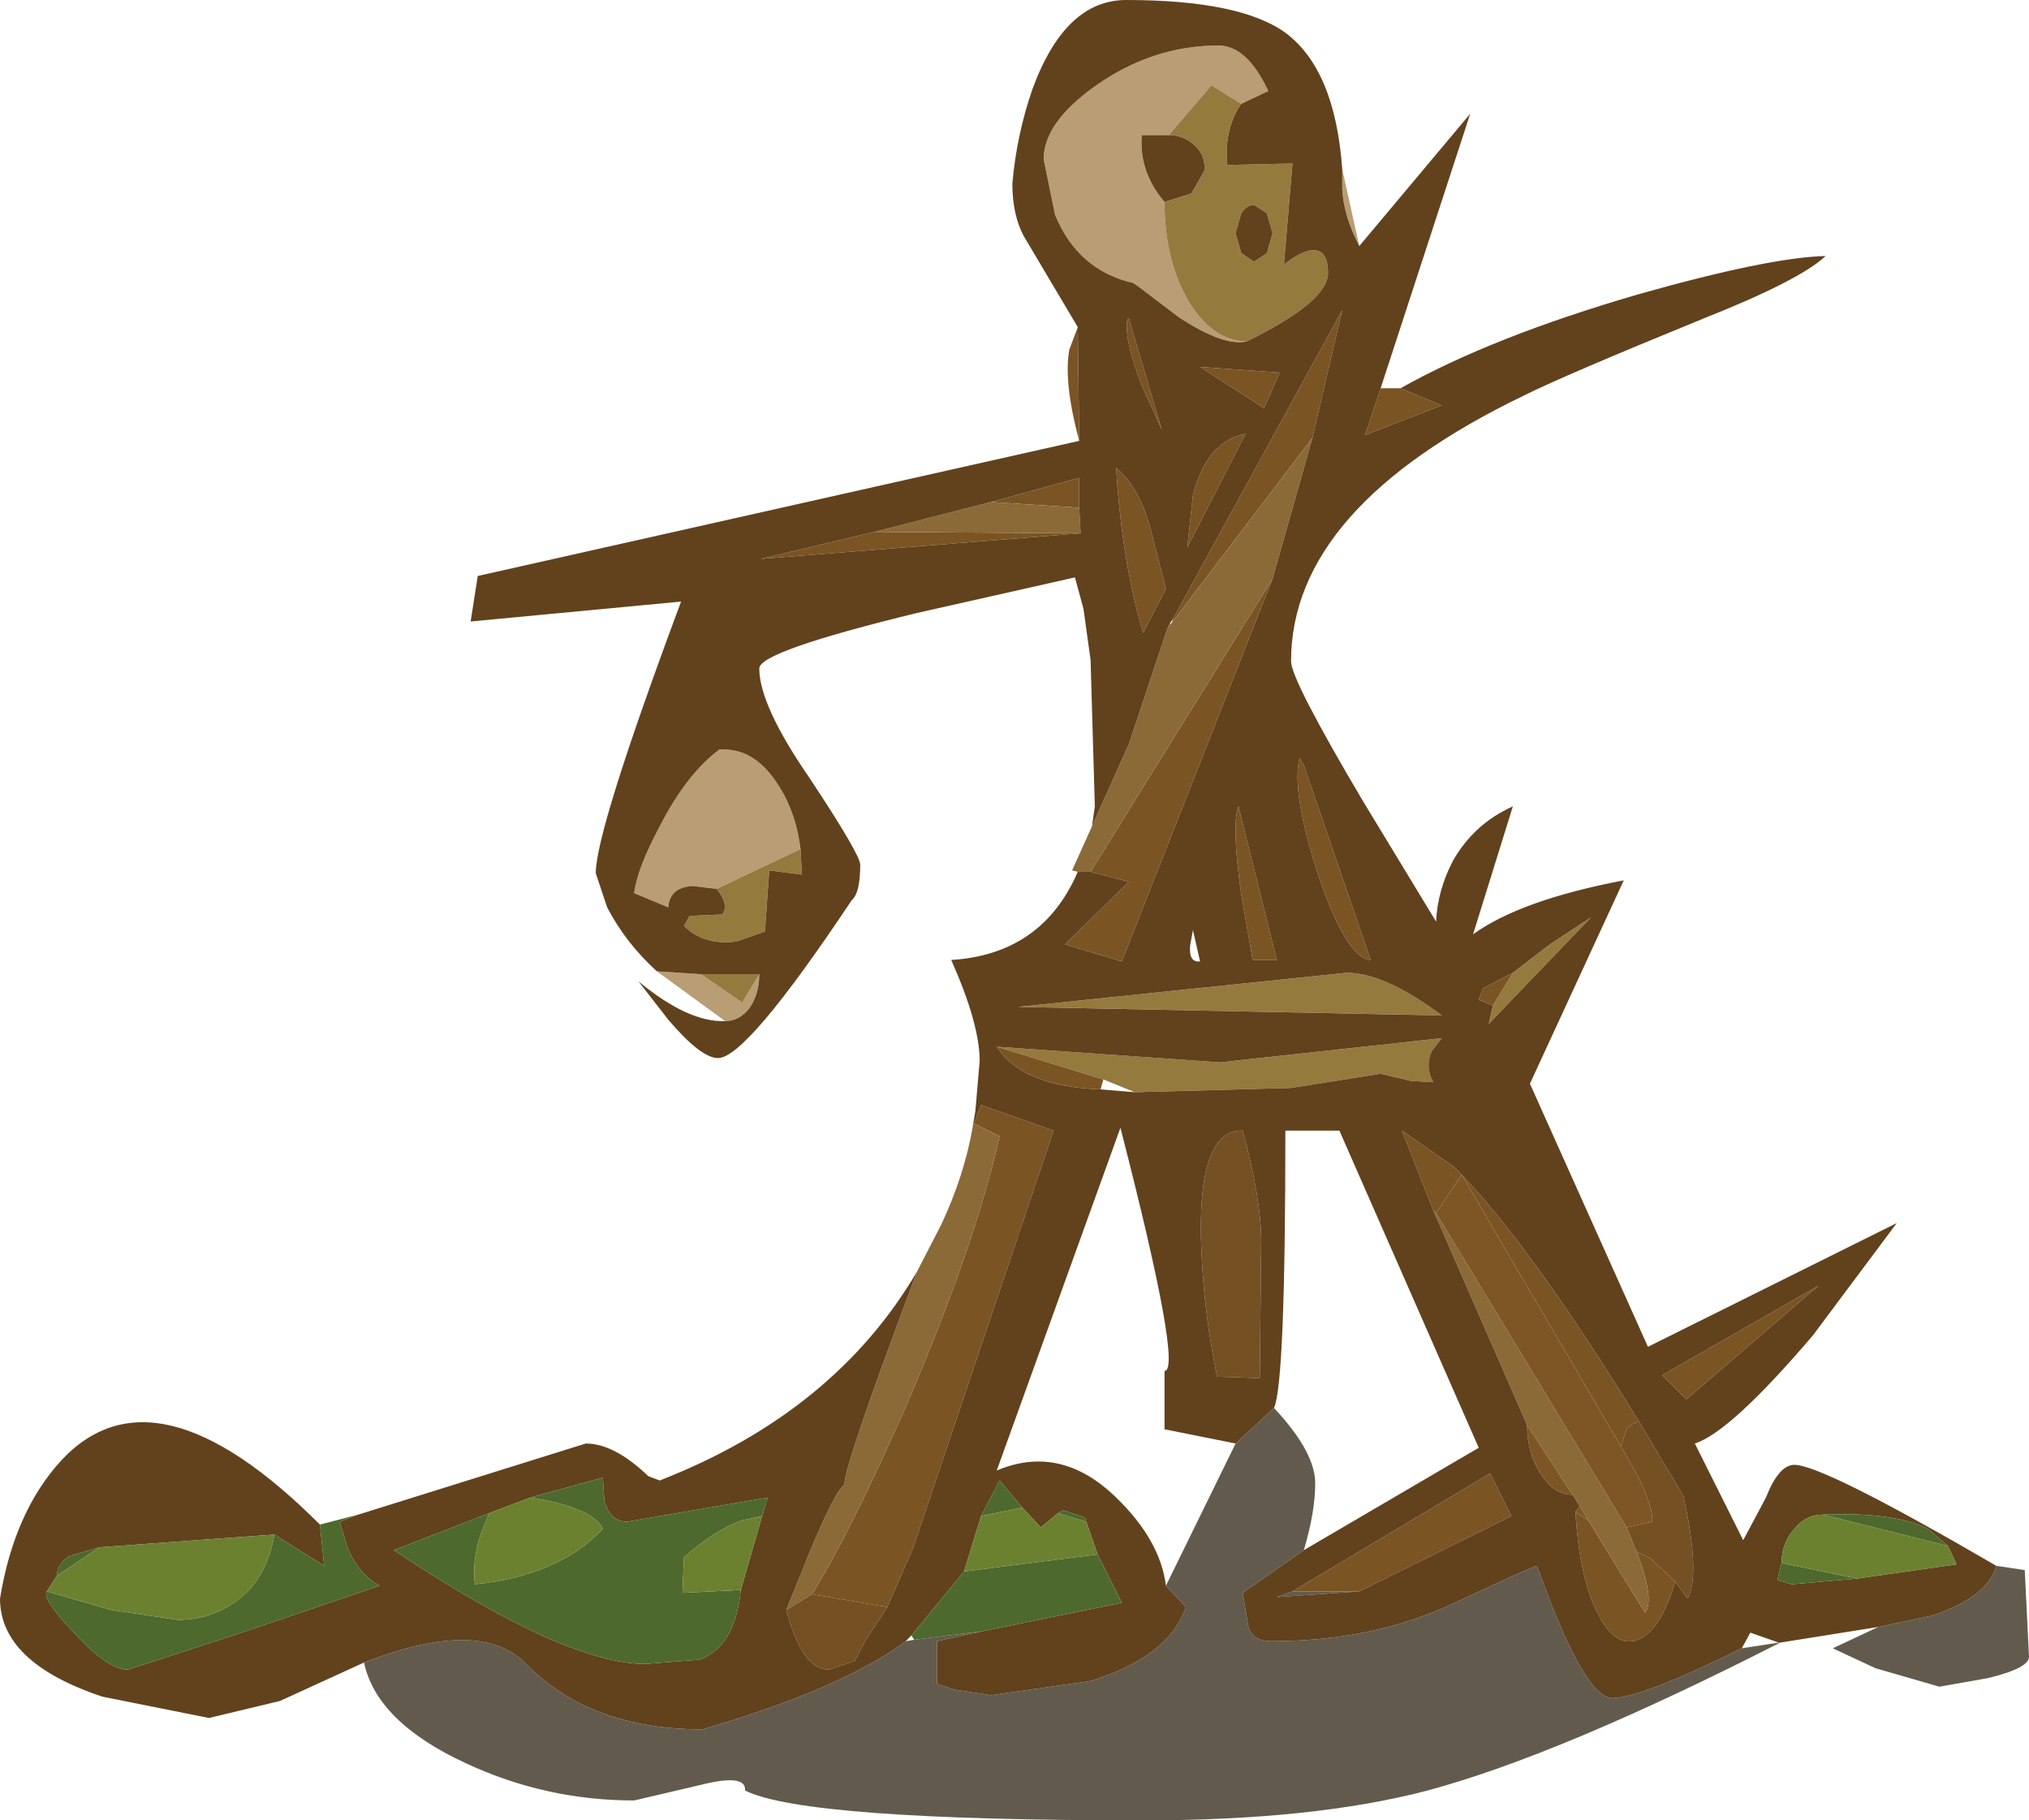 <?xml version="1.0" encoding="UTF-8" standalone="no"?>
<svg xmlns:ffdec="https://www.free-decompiler.com/flash" xmlns:xlink="http://www.w3.org/1999/xlink" ffdec:objectType="frame" height="64.0px" width="71.35px" xmlns="http://www.w3.org/2000/svg">
  <g transform="matrix(1.0, 0.0, 0.0, 1.0, -0.05, 0.0)">
    <use ffdec:characterId="1326" height="64.0" transform="matrix(1.0, 0.0, 0.0, 1.0, 0.05, 0.0)" width="71.35" xlink:href="#sprite0"/>
  </g>
  <defs>
    <g id="sprite0" transform="matrix(1.0, 0.0, 0.0, 1.0, -0.05, 0.0)">
      <use ffdec:characterId="1325" height="64.0" transform="matrix(1.0, 0.0, 0.0, 1.0, 0.05, 0.0)" width="71.35" xlink:href="#shape0"/>
    </g>
    <g id="shape0" transform="matrix(1.0, 0.0, 0.0, 1.0, -0.05, 0.0)">
      <path d="M41.0 7.1 Q41.0 9.15 41.85 10.6 42.7 12.0 43.9 12.0 43.1 12.2 41.5 11.15 L40.05 10.05 39.9 9.95 Q37.95 9.5 37.15 7.55 L36.75 5.6 Q36.75 4.3 38.6 3.0 40.6 1.6 42.9 1.6 43.9 1.6 44.65 3.2 L43.7 3.65 42.65 3.0 41.15 4.75 40.2 4.75 Q40.1 6.05 41.0 7.1 M47.85 8.65 Q47.3 7.6 47.25 6.65 L47.25 5.95 47.85 8.65 M23.15 34.15 L24.7 34.25 26.15 35.25 26.75 34.25 Q26.75 34.95 26.4 35.45 26.05 35.9 25.55 35.9 L23.15 34.15 M25.25 31.25 L24.4 31.15 Q23.6 31.2 23.55 31.9 L22.35 31.4 Q22.45 30.55 23.25 29.05 24.2 27.2 25.35 26.35 L25.5 26.35 Q26.65 26.35 27.45 27.65 28.05 28.6 28.2 29.85 L25.25 31.25" fill="#b99d75" fill-rule="evenodd" stroke="none"/>
      <path d="M41.0 7.1 L41.95 6.8 42.4 6.0 Q42.45 5.5 42.1 5.15 41.7 4.75 41.15 4.75 L42.65 3.0 43.7 3.65 Q43.3 4.2 43.2 5.05 L43.2 5.8 45.5 5.75 45.2 9.3 Q45.9 8.75 46.3 8.8 46.75 8.85 46.75 9.6 46.75 10.6 43.9 12.0 42.7 12.0 41.85 10.6 41.0 9.15 41.0 7.1 M44.6 7.5 L44.15 7.2 Q43.9 7.2 43.7 7.5 L43.5 8.2 43.7 8.9 44.15 9.2 44.6 8.9 44.8 8.2 44.6 7.5 M24.7 34.25 L26.75 34.25 26.15 35.25 24.7 34.25 M53.25 34.2 L54.55 33.2 56.0 32.25 52.4 36.0 52.55 35.35 53.25 34.2 M35.1 36.8 L42.95 37.35 50.75 36.5 50.4 36.95 Q50.15 37.5 50.45 38.05 L49.65 38.0 48.6 37.75 45.45 38.25 39.95 38.4 38.85 37.95 35.1 36.8 M47.4 34.2 Q48.75 34.2 50.75 35.7 L35.85 35.4 47.4 34.2 M28.2 29.85 L28.25 30.75 27.1 30.6 26.95 32.75 25.95 33.1 Q24.8 33.25 24.1 32.55 L24.3 32.2 25.45 32.15 Q25.7 31.8 25.25 31.25 L28.2 29.85" fill="#957a3e" fill-rule="evenodd" stroke="none"/>
      <path d="M37.95 11.5 L38.0 15.5 Q37.45 13.45 37.65 12.3 L37.95 11.5 M41.1 22.1 L41.2 21.9 41.2 21.95 41.1 22.1 M41.3 21.75 L47.25 10.9 46.2 15.4 41.25 21.9 41.3 21.75 M44.8 20.35 L39.5 33.8 37.5 33.2 39.75 31.0 38.4 30.65 44.8 20.35 M34.3 39.5 L34.55 38.85 37.1 39.75 32.15 54.45 31.25 56.5 28.6 56.05 Q29.95 53.9 31.95 49.35 34.35 43.75 35.2 39.95 L34.3 39.5 M49.3 13.65 L50.75 14.25 48.05 15.3 48.6 13.65 49.3 13.65 M44.5 14.35 L42.25 12.9 45.05 13.1 44.5 14.35 M43.85 15.25 L41.8 19.25 42.0 17.4 Q42.5 15.5 43.85 15.25 M41.05 20.7 L40.25 22.25 Q39.5 19.75 39.3 16.45 40.15 17.15 40.55 18.75 L41.05 20.7 M52.55 35.35 L52.05 35.15 52.2 34.75 53.25 34.2 52.55 35.35 M46.4 30.75 Q45.45 27.8 45.75 26.65 L45.9 26.9 48.25 33.75 Q47.4 33.7 46.4 30.75 M43.7 31.45 Q43.35 29.0 43.6 28.35 L44.95 33.75 44.1 33.75 43.7 31.45 M38.75 38.3 Q36.0 38.2 35.1 36.8 L38.85 37.95 38.75 38.3 M50.55 42.65 L50.45 42.55 49.35 39.75 51.15 41.0 51.45 41.3 50.55 42.65 M55.9 53.45 L57.9 56.7 Q58.25 56.25 57.6 54.55 L58.1 54.8 58.95 55.6 58.9 55.8 Q58.4 57.35 57.65 57.65 56.85 57.95 56.25 56.75 55.6 55.55 55.45 53.15 L55.9 53.45 M58.5 48.35 L64.0 45.2 59.35 49.2 58.5 48.35 M39.75 11.2 L40.9 15.1 40.2 13.55 Q39.55 11.85 39.7 11.2 L39.75 11.2 M34.9 17.65 L38.0 16.8 38.0 17.85 34.9 17.65 M38.05 18.75 L26.8 19.65 30.8 18.7 38.05 18.75 M57.7 50.0 Q57.45 50.0 57.25 50.25 L57.05 50.85 51.45 41.3 Q53.95 43.9 57.7 50.0 M45.5 55.95 L52.45 51.8 53.2 53.3 47.85 55.95 45.5 55.95" fill="#7b5424" fill-rule="evenodd" stroke="none"/>
      <path d="M38.45 29.05 L39.75 26.15 41.1 22.1 41.2 21.95 41.25 21.9 46.2 15.4 44.8 20.35 38.4 30.65 37.95 30.65 37.75 30.6 38.45 29.05 M34.25 39.65 L34.3 39.5 35.2 39.95 Q34.35 43.75 31.95 49.35 29.95 53.9 28.6 56.05 L27.7 56.6 28.55 54.5 Q29.45 52.35 29.75 52.2 29.65 51.75 32.3 44.7 L33.15 43.05 Q33.95 41.35 34.25 39.65 M50.45 42.55 L50.55 42.65 57.25 53.7 57.6 54.55 Q58.25 56.25 57.9 56.7 L55.9 53.45 55.6 52.95 55.35 52.55 53.75 50.1 50.45 42.55 M38.0 17.85 L38.05 18.75 30.8 18.7 34.9 17.65 38.0 17.85" fill="#8b6a38" fill-rule="evenodd" stroke="none"/>
      <path d="M50.55 42.65 L51.45 41.3 57.05 50.85 57.65 51.9 Q58.2 53.05 58.15 53.5 L57.25 53.7 50.55 42.65 M53.75 50.1 L55.35 52.55 Q54.7 52.55 54.25 51.85 53.75 51.1 53.75 50.1 M55.6 52.95 L55.9 53.45 55.45 53.15 55.6 52.95" fill="#7e5625" fill-rule="evenodd" stroke="none"/>
      <path d="M31.25 56.5 L30.5 57.65 30.1 58.4 29.2 58.7 Q28.25 58.7 27.7 56.6 L28.6 56.05 31.25 56.5 M57.6 54.55 L57.25 53.7 58.15 53.5 Q58.2 53.05 57.65 51.9 L57.05 50.85 57.25 50.25 Q57.45 50.0 57.7 50.0 L59.25 52.6 Q59.85 55.35 59.4 56.2 L58.95 55.6 58.1 54.8 57.6 54.55 M44.35 48.45 L42.85 48.4 Q42.4 46.25 42.3 44.05 42.1 39.7 43.75 39.75 44.4 42.15 44.4 43.65 L44.35 48.45" fill="#745023" fill-rule="evenodd" stroke="none"/>
      <path d="M12.85 58.45 Q16.95 56.85 18.55 58.5 20.8 60.8 24.75 60.8 29.7 59.35 31.9 57.7 L32.2 57.65 34.6 57.35 33.0 57.7 33.0 59.2 33.6 59.4 34.9 59.6 38.4 59.1 Q41.15 58.25 41.75 56.5 L41.05 55.75 43.5 50.75 44.85 49.5 Q46.3 51.05 46.3 52.15 46.3 53.15 45.9 54.5 L43.75 56.0 43.95 57.2 Q44.1 57.7 44.75 57.7 48.3 57.7 51.1 56.4 54.0 55.05 54.1 55.05 55.75 59.7 56.75 59.7 57.75 59.7 61.3 57.95 L62.6 57.75 62.65 57.75 Q54.9 61.7 50.25 62.95 46.25 64.0 40.25 64.0 28.35 64.0 26.25 62.95 26.3 62.35 24.7 62.75 L22.35 63.3 Q19.25 63.3 16.45 62.0 13.3 60.55 12.85 58.45 M66.1 57.2 L68.0 56.8 Q69.95 56.15 70.25 55.05 L71.25 55.2 71.4 58.25 Q71.4 58.65 69.95 59.0 L68.25 59.3 66.0 58.65 64.5 57.95 66.1 57.2 M47.85 55.95 L44.95 56.15 45.5 55.95 47.85 55.95" fill="#625b4d" fill-rule="evenodd" stroke="none"/>
      <path d="M41.15 4.75 Q41.7 4.75 42.1 5.15 42.45 5.5 42.4 6.0 L41.95 6.8 41.0 7.1 Q40.1 6.05 40.2 4.75 L41.15 4.75 M43.9 12.0 Q46.75 10.6 46.75 9.6 46.75 8.85 46.3 8.8 45.9 8.75 45.2 9.3 L45.5 5.75 43.2 5.8 43.2 5.05 Q43.3 4.2 43.7 3.65 L44.65 3.2 Q43.9 1.6 42.9 1.6 40.6 1.6 38.6 3.0 36.75 4.3 36.75 5.6 L37.15 7.55 Q37.95 9.5 39.9 9.95 L40.05 10.05 41.5 11.15 Q43.1 12.2 43.9 12.0 M44.6 7.5 L44.8 8.2 44.6 8.9 44.15 9.2 43.7 8.9 43.5 8.2 43.7 7.5 Q43.9 7.2 44.15 7.2 L44.6 7.5 M47.25 5.95 L47.25 6.65 Q47.3 7.6 47.85 8.65 L51.75 4.0 48.6 13.65 48.05 15.3 50.75 14.25 49.3 13.65 Q52.5 11.85 57.65 10.35 62.25 9.05 64.25 9.0 63.35 9.85 59.95 11.2 55.05 13.2 53.65 13.9 45.45 17.85 45.45 23.25 45.45 23.9 48.0 28.2 L50.55 32.4 Q50.6 31.3 51.15 30.25 51.9 28.95 53.25 28.35 L51.85 32.85 Q53.5 31.65 57.15 30.95 L53.85 38.1 58.0 47.35 66.75 43.0 63.8 46.95 Q60.9 50.35 59.65 50.75 L61.35 54.15 62.15 52.65 Q62.6 51.5 63.15 51.5 64.15 51.5 70.25 55.05 69.95 56.15 68.0 56.8 L66.1 57.2 62.65 57.75 62.6 57.75 61.6 57.4 61.3 57.95 Q57.75 59.7 56.75 59.7 55.75 59.7 54.1 55.05 54.0 55.05 51.1 56.4 48.3 57.7 44.75 57.7 44.1 57.7 43.95 57.2 L43.75 56.0 45.9 54.5 52.05 50.9 47.15 39.75 45.25 39.75 Q45.25 48.65 44.85 49.5 L43.5 50.75 41.0 50.25 41.0 48.2 Q41.65 48.2 39.45 39.65 L35.1 51.7 Q37.35 50.75 39.3 52.65 40.85 54.15 41.05 55.75 L41.75 56.5 Q41.15 58.25 38.4 59.1 L34.9 59.6 33.6 59.4 33.0 59.2 33.0 57.7 34.6 57.35 39.5 56.35 38.65 54.65 38.25 53.5 38.2 53.35 37.45 53.1 37.25 53.2 36.65 53.7 36.0 53.0 35.2 52.05 34.55 53.3 33.95 55.25 32.1 57.5 31.9 57.7 Q29.7 59.35 24.75 60.8 20.8 60.8 18.55 58.5 16.95 56.85 12.85 58.45 L9.9 59.8 7.4 60.4 3.65 59.65 Q0.05 58.45 0.05 56.2 0.55 53.15 2.2 51.35 5.5 47.8 11.3 53.6 L11.45 55.05 9.7 53.95 3.55 54.4 2.5 54.7 Q2.05 55.0 2.05 55.4 L1.7 55.95 Q1.5 56.2 2.7 57.45 3.85 58.7 4.55 58.7 L8.4 57.45 13.4 55.75 Q12.6 55.3 12.25 54.35 L12.0 53.5 12.65 53.25 20.65 50.75 Q21.65 50.75 22.85 51.9 L23.25 52.05 Q29.4 49.65 32.3 44.7 29.65 51.75 29.75 52.2 29.45 52.35 28.55 54.5 L27.7 56.6 Q28.25 58.7 29.2 58.7 L30.1 58.4 30.5 57.65 31.25 56.5 32.15 54.45 37.1 39.75 34.55 38.85 34.3 39.5 34.25 39.65 34.35 39.05 34.5 37.3 Q34.5 36.0 33.5 33.75 36.7 33.55 37.95 30.65 L38.4 30.65 39.75 31.0 37.5 33.2 39.5 33.8 44.8 20.35 46.2 15.4 47.25 10.9 41.3 21.75 41.2 21.9 41.1 22.1 39.75 26.15 38.45 29.05 38.55 28.35 38.4 23.2 38.15 21.4 37.85 20.3 32.3 21.55 Q26.75 22.9 26.75 23.5 26.75 24.8 28.55 27.4 30.3 30.05 30.3 30.4 30.3 31.4 30.0 31.65 26.3 37.2 25.3 37.2 24.7 37.2 23.55 35.85 L22.5 34.5 Q24.25 35.95 25.55 35.9 26.05 35.9 26.4 35.45 26.75 34.95 26.75 34.25 L24.7 34.25 23.15 34.15 Q22.05 33.15 21.4 31.9 L21.0 30.7 Q21.0 29.2 24.0 21.15 L16.6 21.85 16.85 20.25 38.0 15.5 37.95 11.5 36.05 8.3 Q35.65 7.55 35.65 6.45 35.8 4.75 36.35 3.15 37.5 0.0 39.65 0.0 43.65 0.0 45.25 1.15 47.0 2.45 47.25 5.95 M43.85 15.25 Q42.5 15.5 42.0 17.4 L41.8 19.25 43.85 15.25 M44.5 14.35 L45.05 13.1 42.25 12.9 44.5 14.35 M53.25 34.2 L52.2 34.75 52.05 35.15 52.55 35.35 52.4 36.0 56.0 32.25 54.55 33.2 53.25 34.2 M41.05 20.7 L40.55 18.75 Q40.15 17.15 39.3 16.45 39.5 19.75 40.25 22.25 L41.05 20.7 M46.4 30.75 Q47.4 33.7 48.25 33.75 L45.9 26.9 45.75 26.65 Q45.45 27.8 46.4 30.75 M41.9 33.25 Q41.85 33.85 42.25 33.8 L42.0 32.7 41.9 33.25 M43.7 31.45 L44.1 33.75 44.95 33.75 43.6 28.35 Q43.35 29.0 43.7 31.45 M39.95 38.4 L45.45 38.25 48.6 37.75 49.65 38.0 50.45 38.05 Q50.15 37.5 50.4 36.95 L50.75 36.5 42.95 37.35 35.1 36.8 Q36.0 38.2 38.75 38.3 L39.95 38.4 M51.45 41.3 L51.15 41.0 49.35 39.75 50.45 42.55 53.75 50.1 Q53.75 51.1 54.25 51.85 54.7 52.55 55.35 52.55 L55.6 52.95 55.45 53.15 Q55.6 55.55 56.25 56.75 56.85 57.95 57.65 57.65 58.4 57.35 58.9 55.8 L58.95 55.6 59.4 56.2 Q59.85 55.35 59.25 52.6 L57.7 50.0 Q53.95 43.9 51.45 41.3 M44.35 48.45 L44.4 43.65 Q44.4 42.15 43.75 39.75 42.1 39.7 42.3 44.05 42.4 46.25 42.85 48.4 L44.35 48.45 M58.5 48.35 L59.35 49.2 64.0 45.2 58.5 48.35 M47.4 34.2 L35.85 35.4 50.75 35.7 Q48.75 34.2 47.4 34.2 M39.75 11.2 L39.7 11.2 Q39.55 11.85 40.2 13.55 L40.9 15.1 39.75 11.2 M38.0 17.85 L38.0 16.8 34.9 17.65 30.8 18.7 26.8 19.65 38.05 18.75 38.0 17.85 M25.25 31.25 Q25.7 31.8 25.45 32.15 L24.3 32.2 24.1 32.55 Q24.8 33.25 25.95 33.1 L26.95 32.75 27.1 30.6 28.25 30.75 28.2 29.85 Q28.05 28.6 27.45 27.65 26.65 26.35 25.5 26.35 L25.35 26.35 Q24.2 27.2 23.25 29.05 22.45 30.55 22.35 31.4 L23.55 31.9 Q23.6 31.2 24.4 31.15 L25.25 31.25 M26.85 53.3 L27.05 52.65 22.1 53.5 Q21.5 53.5 21.3 52.75 L21.25 51.95 18.7 52.65 17.25 53.2 13.9 54.5 Q19.9 58.5 22.75 58.5 L24.65 58.35 Q25.9 57.9 26.1 55.9 L26.85 53.3 M68.55 54.35 L67.85 53.75 Q66.65 53.15 64.15 53.25 63.55 53.25 63.15 53.75 62.7 54.25 62.7 54.95 L62.55 55.55 63.05 55.7 65.35 55.5 68.85 55.0 68.55 54.35 M47.85 55.95 L53.2 53.3 52.45 51.8 45.5 55.95 44.95 56.15 47.85 55.95" fill="#61421d" fill-rule="evenodd" stroke="none"/>
      <path d="M12.65 53.25 L12.0 53.5 12.25 54.35 Q12.6 55.3 13.4 55.75 L8.4 57.45 4.55 58.7 Q3.85 58.7 2.7 57.45 1.5 56.2 1.7 55.95 L3.95 56.6 6.3 56.95 Q7.35 56.95 8.2 56.4 9.4 55.65 9.7 53.95 L11.45 55.05 11.3 53.6 12.65 53.25 M2.05 55.4 Q2.05 55.0 2.5 54.7 L3.55 54.4 2.05 55.4 M32.1 57.5 L33.95 55.25 38.65 54.65 39.5 56.35 34.6 57.35 32.2 57.65 32.1 57.5 M34.55 53.3 L35.2 52.05 36.0 53.0 34.55 53.3 M37.25 53.2 L37.45 53.1 38.2 53.35 38.25 53.5 37.25 53.2 M18.7 52.65 L21.25 51.95 21.3 52.75 Q21.5 53.5 22.1 53.5 L27.05 52.65 26.85 53.3 26.15 53.45 Q25.25 53.75 24.1 54.75 L24.05 56.0 26.1 55.9 Q25.9 57.9 24.65 58.35 L22.75 58.5 Q19.9 58.5 13.9 54.5 L17.25 53.2 16.95 53.95 Q16.65 54.85 16.75 55.7 19.7 55.4 21.25 53.75 20.9 53.0 18.7 52.65 M64.15 53.25 Q66.65 53.15 67.85 53.75 L68.55 54.35 64.15 53.25 M65.35 55.5 L63.05 55.7 62.55 55.55 62.7 54.95 65.35 55.5" fill="#4d692e" fill-rule="evenodd" stroke="none"/>
      <path d="M1.7 55.95 L2.05 55.4 3.55 54.4 9.7 53.95 Q9.4 55.65 8.2 56.4 7.35 56.95 6.3 56.95 L3.95 56.6 1.7 55.95 M33.95 55.25 L34.55 53.3 36.0 53.0 36.65 53.7 37.25 53.2 38.25 53.5 38.65 54.65 33.95 55.25 M18.7 52.65 Q20.9 53.0 21.25 53.75 19.7 55.4 16.75 55.7 16.65 54.85 16.95 53.95 L17.25 53.2 18.7 52.65 M26.1 55.9 L24.05 56.0 24.1 54.75 Q25.25 53.75 26.15 53.45 L26.85 53.3 26.1 55.9 M68.55 54.35 L68.85 55.0 65.35 55.5 62.7 54.95 Q62.7 54.25 63.15 53.75 63.55 53.25 64.15 53.25 L68.55 54.35" fill="#6c8130" fill-rule="evenodd" stroke="none"/>
    </g>
  </defs>
</svg>
